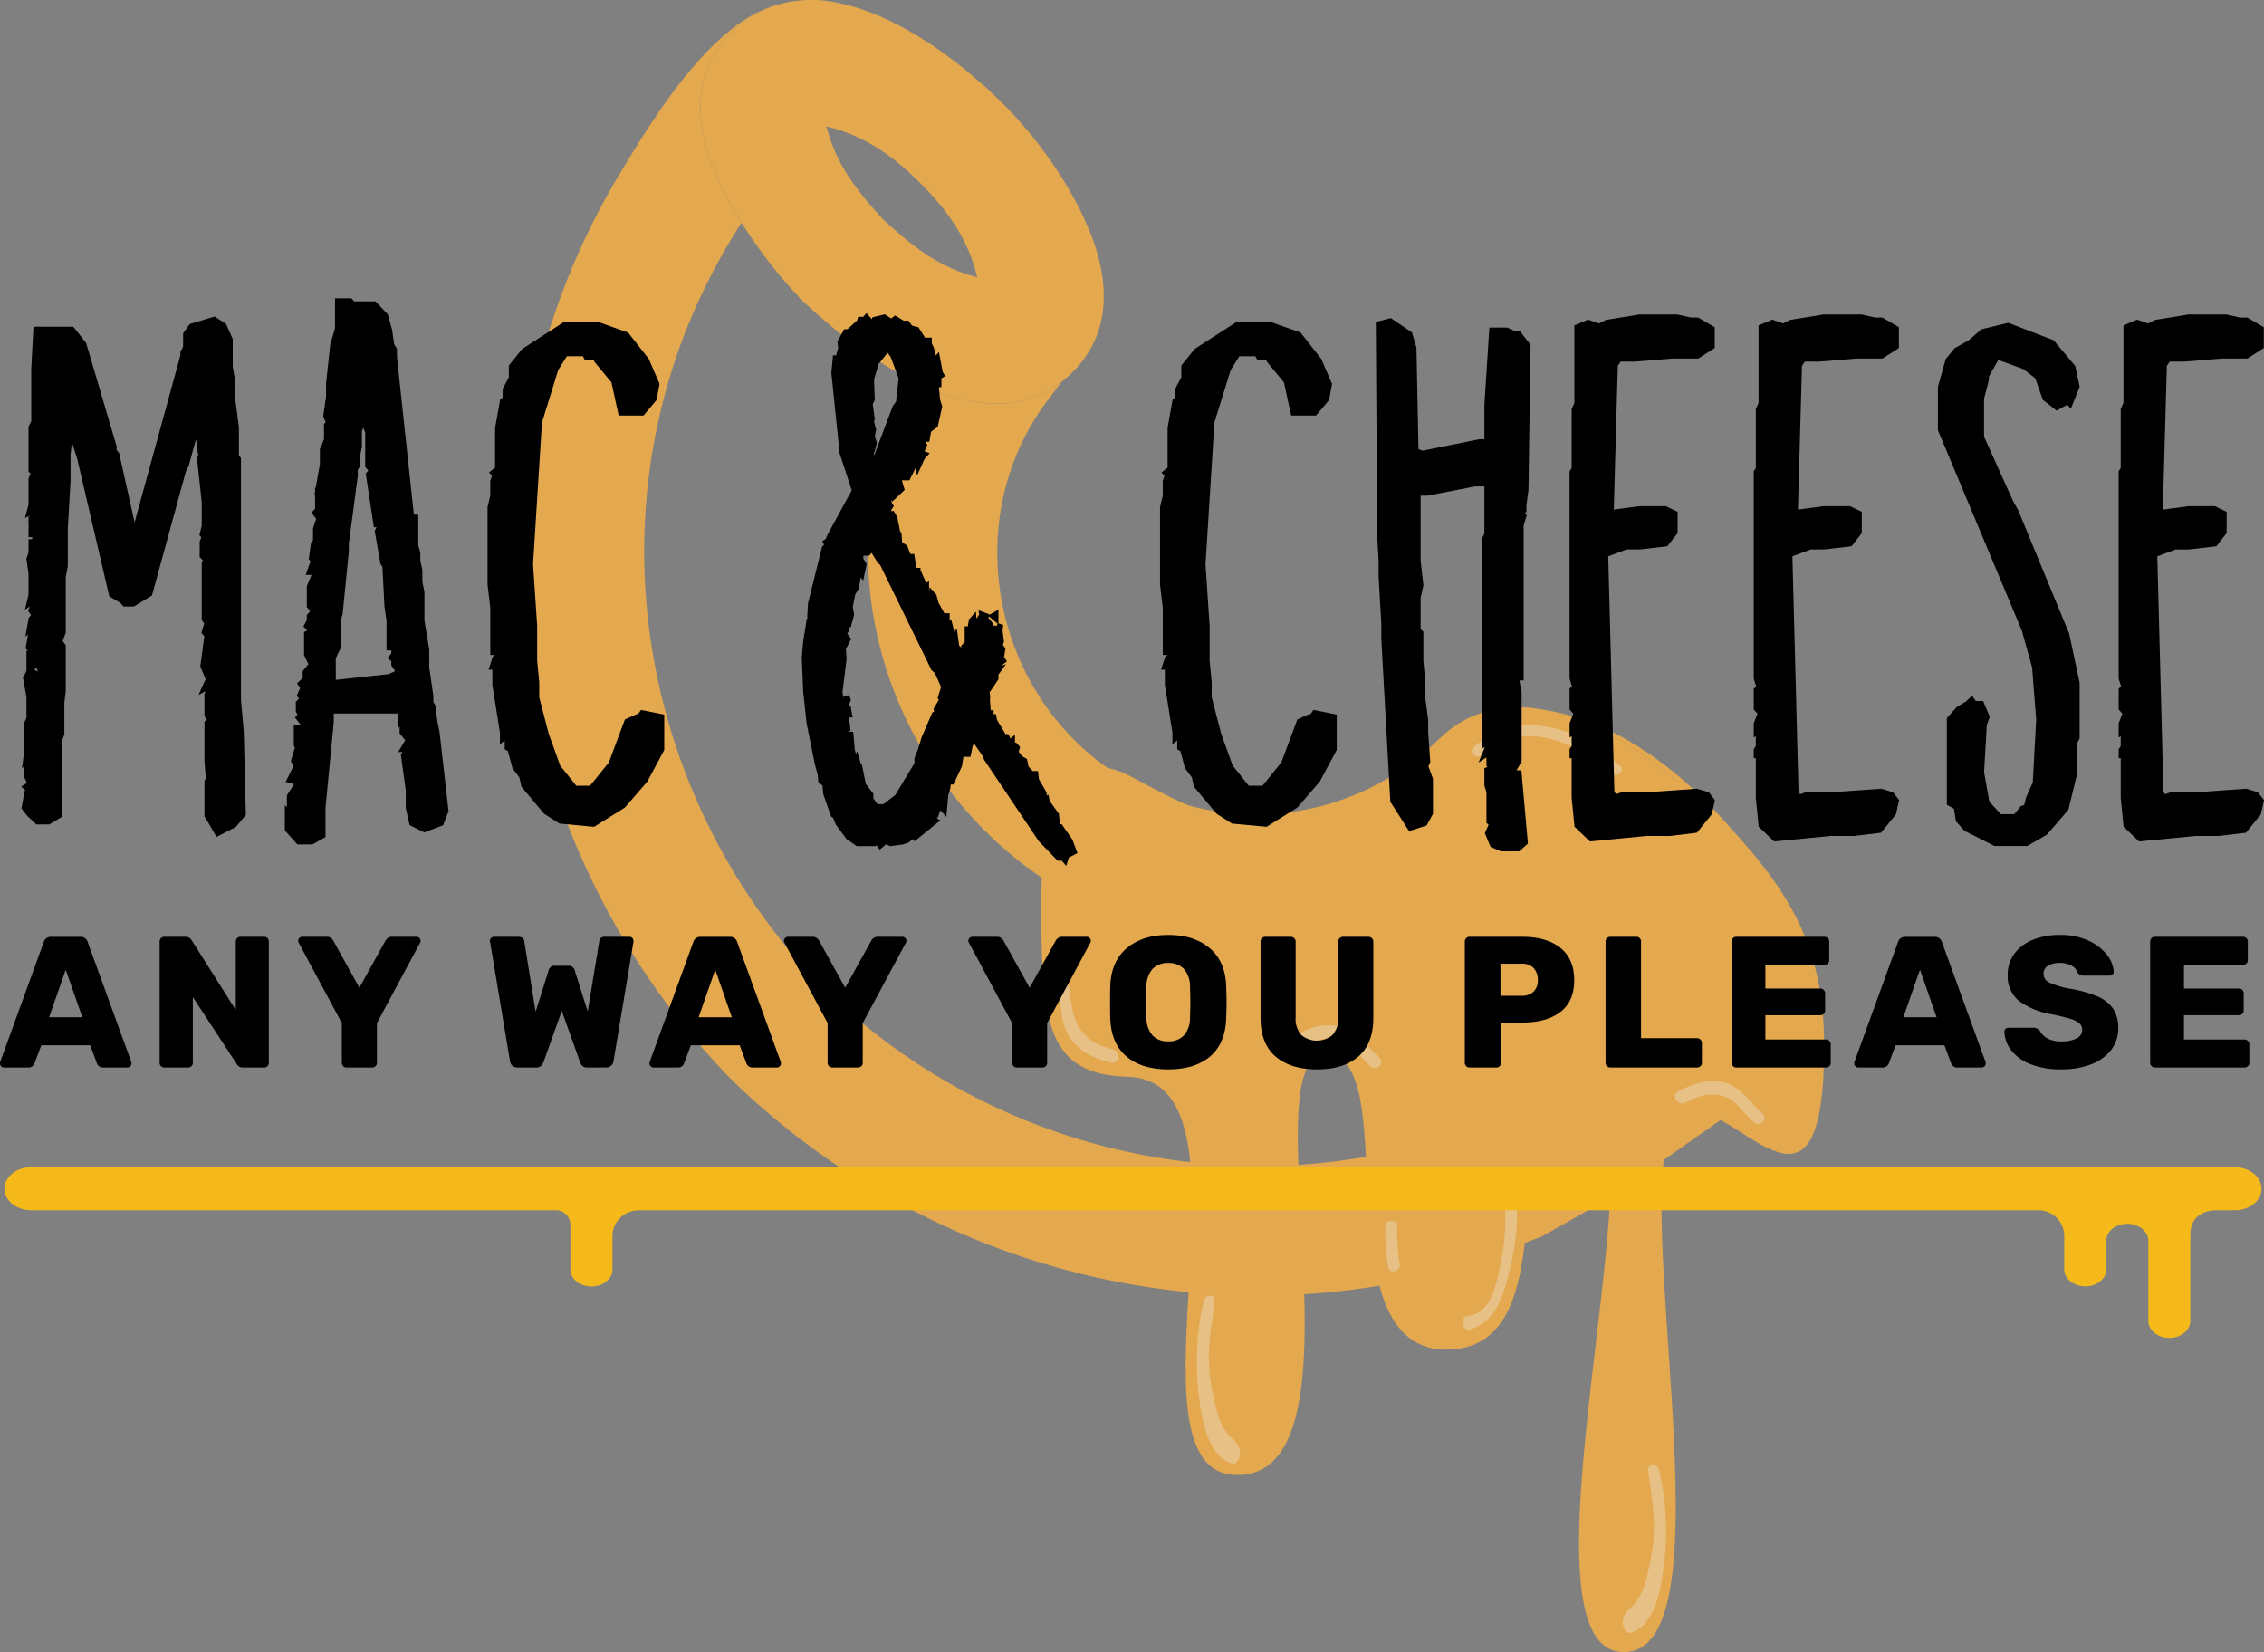 <?xml version="1.0" encoding="UTF-8"?>
<svg xmlns="http://www.w3.org/2000/svg" width="504.674" height="368.239" viewBox="0 0 504.674 368.239">
  <rect x="0" y="0" width="504.674" height="368.239" fill="#808080" stroke="none"/>
  <g id="Group_3466" data-name="Group 3466" transform="translate(-814 -91.894)">
    <g id="Group_3465" data-name="Group 3465">
      <g id="Group_3252" data-name="Group 3252" transform="translate(929 91.894)" opacity="0.854" style="mix-blend-mode: multiply;isolation: isolate">
        <path id="Path_22" data-name="Path 22" d="M434.584,375.314c2.4,7.582,7.123,13.143,12.075,18.552,5.6,5.067,11.314,9.942,19.238,12.3.494.191,1.066.306,1.6.457-2.018-8.724-7.009-15.314-12.647-20.951s-12.228-10.628-20.952-12.648A19.941,19.941,0,0,0,434.584,375.314Z" transform="translate(-207.002 -187.164)" fill="none"></path>
        <path id="Path_23" data-name="Path 23" d="M448.914,425.985l-.685-.686a10.292,10.292,0,0,1-.876-.952l-.344-.342A106.526,106.526,0,0,1,431.2,401.718c-1.066.609-2.172,1.105-3.315,1.638a87.047,87.047,0,0,1-36,7.886c-54.7,0-95.654-51.846-84.645-104.911a69.936,69.936,0,0,1,8.114-20.609l.038-.038a74.913,74.913,0,0,1-7.01-3.961,115.769,115.769,0,0,1-15.732-12.152c-.495-.419-.952-.876-1.41-1.258l-.685-.686a10.461,10.461,0,0,1-.877-.952l-.341-.342a110.651,110.651,0,0,1-12.076-15.81,139.854,139.854,0,0,0-12.609,24.571c-19.543,50.474-6.742,107.463,30.779,145.975,43.886,42.818,111.464,52.57,164.91,21.6,1.486-.876,3.466-2.018,5.713-3.276a115.688,115.688,0,0,1-15.732-12.152C449.828,426.822,449.371,426.365,448.914,425.985Z" transform="translate(-226.971 -200.883)" fill="none"></path>
        <path id="Path_24" data-name="Path 24" d="M445.835,486.473c6.2-2.777,10.088-4.248,12.779-5.26l14.933-8.482,30.009-21.088-27.406-3.42a79.641,79.641,0,0,1-7.212-4.077c-2.247,1.258-4.228,2.4-5.713,3.276-53.446,30.971-121.025,21.219-164.91-21.6-37.521-38.512-50.322-95.5-30.779-145.975a139.854,139.854,0,0,1,12.609-24.571c-1.333-2.095-2.59-4.266-3.733-6.475-6.247-12.343-8.609-25.828,1.294-35.808l.038-.039c.534-.534,1.105-1.029,1.715-1.561a25.187,25.187,0,0,1,4.991-3.315,10.454,10.454,0,0,0-1.753.838C270.2,216,259.8,233.03,252.6,245.029c-38.476,64.532-26.819,147.348,24.913,200.832l.8.8C322.654,489.552,387.312,505.5,445.835,486.473Z" transform="translate(-229.851 -205.636)" fill="#f4ae45"></path>
        <path id="Path_25" data-name="Path 25" d="M310.373,282.143l-.038.038a69.935,69.935,0,0,0-8.114,20.609C291.212,355.855,332.162,407.7,386.866,407.7a87.046,87.046,0,0,0,36-7.886c1.143-.533,2.249-1.029,3.315-1.638-6.247-12.343-8.61-25.828,1.294-35.808-1.333,1.181-2.742,2.362-4.19,3.581A57.618,57.618,0,0,1,401.494,377a58.291,58.291,0,0,1-44.8-6.629c-28.532-17.561-36.456-57.407-15.924-84.187.991-1.3,1.9-2.514,2.781-3.7C333.8,290.029,321.573,287.781,310.373,282.143Z" transform="translate(-221.948 -197.342)" fill="#f4ae45"></path>
        <path id="Path_26" data-name="Path 26" d="M491.575,397.265c-8.8-21.9-32.761-46.17-56-49.141,14.058,2.552,28.571,13.713,37.142,22.284C479.08,376.77,487,386.674,491.575,397.265Z" transform="translate(-206.814 -189.953)" fill="#f4ae45"></path>
        <path id="Path_27" data-name="Path 27" d="M414.06,390.839a106.527,106.527,0,0,0,15.808,22.286l.344.343a10.289,10.289,0,0,0,.876.952l.685.686c.457.38.914.837,1.41,1.257a115.684,115.684,0,0,0,15.732,12.152,79.635,79.635,0,0,0,7.212,4.076v-3.774H477.34V412.04h21.147a42.46,42.46,0,0,0-3.9-14.725c-4.571-10.591-12.5-20.495-18.857-26.857-8.571-8.571-23.085-19.732-37.142-22.284-7.58-1.334-15.084-.152-21.485,5.258-.609.533-1.181,1.027-1.715,1.561l-.038.038C405.45,365.011,407.813,378.5,414.06,390.839Zm43.617-2.323c5.638,5.637,10.628,12.227,12.647,20.951-.533-.151-1.105-.266-1.6-.457-7.924-2.362-13.638-7.237-19.238-12.3-4.952-5.41-9.675-10.971-12.075-18.552a19.918,19.918,0,0,1-.686-2.285C445.449,377.888,452.04,382.877,457.678,388.516Z" transform="translate(-209.83 -190.004)" fill="#f4ae45"></path>
        <path id="Path_28" data-name="Path 28" d="M273.6,213.2l-.038.039c-9.9,9.98-7.541,23.465-1.294,35.808,1.143,2.21,2.4,4.38,3.733,6.475a110.653,110.653,0,0,0,12.076,15.81l.341.342a10.467,10.467,0,0,0,.877.952l.685.686c.458.381.915.838,1.41,1.258a115.775,115.775,0,0,0,15.732,12.152,74.891,74.891,0,0,0,7.01,3.961c11.2,5.638,23.428,7.886,33.18.342l.076-.076c.076-.076.228-.152.344-.267a23.662,23.662,0,0,0,2.056-1.828c9.333-9.333,8.19-21.751,3.01-33.333-.152-.3-.267-.57-.419-.876a31.713,31.713,0,0,0-1.448-3.047,94.213,94.213,0,0,0-14.514-20.382c-.838-.914-1.677-1.751-2.476-2.552-.533-.534-1.1-1.1-1.715-1.638-.533-.533-1.142-1.142-1.751-1.676-.915-.762-1.829-1.6-2.743-2.362-8.457-7.238-19.847-14.59-30.932-16.609a26.96,26.96,0,0,0-13.18.685,6.18,6.18,0,0,0-1.41.5,7.983,7.983,0,0,0-1.219.457c-.229.077-.457.229-.686.3a25.186,25.186,0,0,0-4.991,3.315C274.7,212.171,274.133,212.666,273.6,213.2Zm54.932,54.475c-.533-.152-1.1-.267-1.6-.458a2.462,2.462,0,0,1-.571-.19c-7.657-2.4-13.18-7.161-18.667-12.114-4.952-5.409-9.675-10.972-12.075-18.551a2.726,2.726,0,0,1-.229-.838,8.085,8.085,0,0,1-.457-1.448c8.723,2.019,15.314,7.009,20.952,12.648S326.512,258.951,328.532,267.675Z" transform="translate(-225.708 -205.882)" fill="#f4ae45"></path>
        <path id="Path_29" data-name="Path 29" d="M415.364,355l-.038.038c-9.9,9.98-7.541,23.465-1.294,35.808,1.143,2.209,2.4,4.38,3.733,6.476a110.7,110.7,0,0,0,12.076,15.809l.341.343a10.161,10.161,0,0,0,.877.952l.686.686c.457.381.914.838,1.409,1.258a115.77,115.77,0,0,0,15.732,12.152,74.654,74.654,0,0,0,7.01,3.961c11.2,5.639,23.428,7.886,33.18.344l.076-.077c.076-.076.228-.151.344-.266a23.457,23.457,0,0,0,2.056-1.829c9.333-9.333,8.19-21.752,3.01-33.332-.152-.3-.267-.572-.419-.876A31.7,31.7,0,0,0,492.7,393.4a94.2,94.2,0,0,0-14.514-20.38c-.838-.914-1.676-1.752-2.476-2.552-.533-.534-1.1-1.105-1.715-1.638-.533-.534-1.142-1.143-1.751-1.677-.915-.762-1.829-1.6-2.743-2.361-8.457-7.239-19.847-14.59-30.932-16.61a26.974,26.974,0,0,0-13.18.686,6.227,6.227,0,0,0-1.41.495,8,8,0,0,0-1.219.457c-.228.077-.457.229-.686.306a25.181,25.181,0,0,0-4.991,3.314C416.469,353.976,415.9,354.47,415.364,355ZM470.3,409.478c-.533-.152-1.1-.267-1.6-.457a2.516,2.516,0,0,1-.572-.191c-7.657-2.4-13.18-7.161-18.667-12.113-4.952-5.41-9.675-10.972-12.075-18.552a2.715,2.715,0,0,1-.229-.837,8.119,8.119,0,0,1-.457-1.448c8.724,2.018,15.314,7.009,20.952,12.647S468.277,400.754,470.3,409.478Z" transform="translate(-209.833 -190.002)" fill="#f4ae45"></path>
        <path id="Path_30" data-name="Path 30" d="M382.115,371.4c-6.886.863-16.065-3.777-26.6-9.482-8.6-4.655-20.357-5.117-20.357,28.508,0,26.8,1.438,37.735,19.411,38.256,31.167.9-2.837,88.212,24.034,88.743,30.406.6,3.157-91.816,19.386-93.565,18.856-2.033-1.379,66.558,28.088,65.617,29.171-.931,7.448-63.305,30.588-58.23,18.711,4.1-18.175,125.652,8.383,125.652,26.719,0-3.942-120.785,14.984-120.738,11.7.029,29.665,29.421,29.656-14.333-.005-25.551-10.274-37.86-27.985-56.148-8.394-8.667-41.944-5.321-54.862-3.76C411.657,363.755,408.483,368.1,382.115,371.4Z" transform="translate(-218.059 -188.662)" fill="#f4ae45"></path>
        <path id="Path_31" data-name="Path 31" d="M404.831,418.511c-2.988-2.606-5.024-6.4-9.092-6.969-3.9-.54-6.19.371-9.614,2.063-1.719.849-.145,3.392,1.57,2.544,2.78-1.372,4.469-2.093,7.644-1.648,3.385.474,5.1,3.847,7.586,6.011C404.364,421.768,406.28,419.775,404.831,418.511Z" transform="translate(-212.435 -182.869)" fill="#fff" opacity="0.35"></path>
        <path id="Path_32" data-name="Path 32" d="M338.78,404.421c.493,3.934.231,8.253,2.89,11.383,2.55,3,4.865,3.845,8.546,4.864,1.848.512,2.366-2.433.524-2.943-2.988-.827-4.728-1.416-6.8-3.861-2.21-2.608-2.5-6.408-2.909-9.675C340.791,402.294,338.541,402.515,338.78,404.421Z" transform="translate(-217.655 -183.822)" fill="#fff" opacity="0.35"></path>
        <path id="Path_33" data-name="Path 33" d="M407.353,460.194a39.618,39.618,0,0,1-.536-8.325c.066-1.72-2.608-1.717-2.672,0a42.857,42.857,0,0,0,.631,9.036C405.07,462.6,407.647,461.879,407.353,460.194Z" transform="translate(-210.337 -178.48)" fill="#fff" opacity="0.35"></path>
        <path id="Path_34" data-name="Path 34" d="M428.4,442.306a50.833,50.833,0,0,1-.078,17.844c-1.15,5.955-2.413,12.272-7.583,12.767-1.747.168-1.221,3.464.476,2.99,5.866-1.638,7.488-7.556,8.773-12.635,1.885-7.454,2.39-14.317.893-21.2C430.47,440.17,428.076,440.378,428.4,442.306Z" transform="translate(-208.596 -179.581)" fill="#fff" opacity="0.35"></path>
        <path id="Path_35" data-name="Path 35" d="M481.641,429.731c-2.987-2.606-5.024-6.4-9.092-6.968-3.9-.542-6.19.371-9.614,2.062-1.719.849-.144,3.393,1.57,2.545,2.78-1.373,4.47-2.094,7.644-1.649,3.385.475,5.1,3.847,7.586,6.013C481.174,432.989,483.089,431,481.641,429.731Z" transform="translate(-203.833 -181.612)" fill="#fff" opacity="0.35"></path>
        <path id="Path_36" data-name="Path 36" d="M437.684,351.489a19.089,19.089,0,0,0-15.843,4.7c-1.125,1.068.568,2.779,1.693,1.712,8.855-8.392,21.551-2.844,29.287,4.078,1.15,1.029,2.87-.657,1.712-1.694C449.767,356.015,444.139,352.38,437.684,351.489Z" transform="translate(-208.393 -189.599)" fill="#fff" opacity="0.35"></path>
        <path id="Path_37" data-name="Path 37" d="M457.408,501.057c.8,6.1,1.945,11.154.838,17.758-1.388,8.29-2.522,10.566-5.275,13.033-2.306,2.066-.974,5.591.7,5.043,4.965-1.629,6.474-8.922,7.138-14.12a61.916,61.916,0,0,0-.917-21.948C459.476,498.921,457.154,499.118,457.408,501.057Z" transform="translate(-205.004 -173.002)" fill="#fff" opacity="0.35"></path>
        <path id="Path_38" data-name="Path 38" d="M370.322,467.133c-.8,6.1-1.945,11.154-.84,17.758,1.389,8.29,2.523,10.566,5.276,13.034,2.306,2.066.974,5.591-.7,5.042-4.965-1.629-6.474-8.921-7.138-14.119a61.922,61.922,0,0,1,.916-21.948C368.254,465,370.576,465.194,370.322,467.133Z" transform="translate(-214.566 -176.801)" fill="#fff" opacity="0.35"></path>
      </g>
    </g>
    <g id="Group_3464" data-name="Group 3464">
      <path id="Path_4121" data-name="Path 4121" d="M875.591,913.326h491.246c3.259,0,5.938,2.162,5.938,4.8s-2.671,4.8-5.937,4.8h-4.025c-7.09.131-5.813,6.527-5.813,6.527l-.094-.09V947.59c0,2.09-2.1,3.785-4.682,3.785s-4.683-1.7-4.683-3.785V929.721c0-2.094-2.095-3.785-4.684-3.785s-4.684,1.691-4.684,3.785v6.38c0,2.092-2.1,3.785-4.682,3.785s-4.684-1.693-4.684-3.785v-7.414a5.765,5.765,0,0,0-5.765-5.765h-312.1v.026a5.764,5.764,0,0,0-5.765,5.765v7.414c0,2.091-2.1,3.785-4.684,3.785s-4.682-1.694-4.682-3.785v-9.873a3.275,3.275,0,0,0-3.013-3.332H875.591c-3.265,0-5.937-2.158-5.937-4.8S872.325,913.326,875.591,913.326Z" transform="translate(-54.654 -561.277)" fill="#f5ba19"></path>
      <g id="Group_3452" data-name="Group 3452" transform="translate(814.726 -1401.398)">
        <g id="Group_3448" data-name="Group 3448" transform="translate(4.724 1560.398)">
          <path id="Path_4306" data-name="Path 4306" d="M52.546,1649.441V1595.72l-.459-.515v-6.522l-.919-7.036v-3.777l-.46-2.746v-6.008l-1.378-3.088-2.145-1.373L42.13,1566.2l-1.225,1.716v2.918l-.614,1.2v.687l-10.263,37.415-.919,1.031-3.677-16.478L24.82,1594v-1.03l-6.741-22.827-2.6-3.262H7.509l-.46,8.753v11.842l-.613,1.2v9.613l.613.514-.613,1.373v5.836l-.46,1.717,1.072-.515v1.2l-.613.514v1.2H7.05l-.613,1.031v1.373H7.509l-.46,1.716H6.437v2.4l-.46,1.373.46,3.261v4.805l-.46,1.888,1.379-.857-.919,2.4.767,1.03-.767.858-.46,2.574,1.072-.686v1.029H6.437l-.613,3.433,1.225,1.373H5.977v2.575l1.072-.687-.613,1.2,1.072-.515.919.515v1.2l-.614.516-1.378-1.031-1.225,1.545.766,4.291v4.805l-.459,1.029v3.09l.918-.686-.918,1.716v1.887l-.307,2.4,1.225-1.2,1.378,2.918L5.977,1663l-.459.687v2.917l.766,1.546-1.072.686.766.686-.459.515-.614,3.433,1.072,1.373,1.838,1.716h2.452l2.3-1.373v-16.477l.613-1.716v-7.037l.307-2.4v-10.126l-.766-1.031.766-2.06v-12.357l.46-2.4v-8.409l.613-10.47v-6.008l.46-4.119.46-.686,1.838,5.835,7.047,30.208,2.3,1.373.613.686h1.838l3.677-2.231,7.506-27.461.614-1.2,2.451-8.925.766,5.835h.919l-1.072,1.372,1.072,9.955v5.32l-.46,1.888.46.515-.46,1.2v3.089l1.072,1.031-.613.514v12.53l.613.857-.613,2.06.613.686-.918,6.867,1.225,2.917-.919,2.06,1.225-.686-.613,2.06v4.634l.767,1.2-.767.514V1663l.307,4.119-.307.515v7.552l2.3,3.948,3.677-1.888,1.991-2.4-.459-18.366ZM6.437,1637.427l.613-1.2.46,1.2Zm1.072-16.134-.46.686v-2.4l.46-1.2ZM46.42,1663l-.46-1.716.46-.687Z" transform="translate(-4.905 -1560.535)" stroke="#000" stroke-width="1.25"></path>
          <path id="Path_4307" data-name="Path 4307" d="M98.3,1654.281l-.459-3.6-.46-.687v-1.545l-.919-6.35v-3.948l-1.072-6.522v-6.35l-.459-2.231v-2.574l-.46-2.231v-1.717l-.46-1.545v-6.351H93.1l-3.83-35.7v-1.717l-.613-1.029-.459-3.262-.919-3.261-2.452-2.574H80.076l-.614-.687H76.705v6.18l-1.071,3.6-.919,8.582v2.917l-.613,4.291.613,1.546-.46.515v3.26l-.918,2.232v3.262l-.919,5.148,1.838-1.544v.686l-.46.343-.459,1.2H72.263v4.292l-.613.686.919,1.2-.766,2.4v2.746l-.46.515-.46,3.262.46.515-.919,2.573H71.8l-1.379,3.262v4.291l.919,1.2-.919,1.03v1.03l-.613,1.2,1.072,1.03-1.072.686v4.634l1.072,2.231-1.378,1.717v1.545l-1.073,1.029.614.859-.767,1.716.613.686-.918,1.03v1.716l.459,1.031-.459.515L69.2,1654.8l-.767,1.716v-1.03h-.918v3.776l.613,1.544h-.613l-.613,2.059.613,1.2-1.532,3.088,2.451.687-.459,1.2-.46-.686-1.532,2.4v4.119l-.46-.515v3.776l2.452,2.747h2.91l2.452-1.373v-6.179l1.838-19.052v-2.574H90.646v2.232l.918-1.2-.459,1.544v2.232l1.378,1.716-1.225,2.06h.919l-.767,1.373,1.072,7.723v3.948l.766,3.433,2.758,1.372,3.676-1.372,1.072-2.747-1.991-17.506Zm-24.968-18.707-1.073.344,1.073-1.031Zm15.318-47.027.613-.514-.613,1.2Zm1.992,53.893-.919,1.029-1.531.687-12.562,1.372v-5.663l1.071-2.232v-6.007l.46-1.545,1.379-13.9v-1.716l1.991-15.1v-1.545l.46-.686v-2.06l.46-2.231v-3.605l.919-2.231,1.072,2.575v7.551l.918,1.031-.766.858,1.685,11.156h1.072l-.766,1.545,1.225,7.036.46.686.459,8.925.461,3.261v6.007h1.071v1.545l-.613.687.613.514v1.03l.46.687.919-.687-.46-.515v-1.029l.46,1.544Zm1.838,14.073-.919-1.03.919-1.545Z" transform="translate(-6.854 -1560.398)" stroke="#000" stroke-width="1.25"></path>
          <path id="Path_4308" data-name="Path 4308" d="M146.068,1652.4l-.613.859H145l-2.3,1.03-3.524,9.44-4.442,5.491h-3.677l-3.83-4.805-2.6-7.208-2.145-8.238v-3.433l-.46-4.805V1633l-.918-13.731,1.991-31.752,3.677-11.842,2.145-3.432H133.2l.459.858h2.3v.686l3.829,4.634,1.532,7.037h4.749l2.6-3.089.614-3.261-2.3-5.321-4.441-5.663-6.281-2.232h-7.507l-9.038,5.835-2.757,3.433v2.574l-1.378,2.575v2.06l-.614.515-1.072,6.007v9.1l-1.071.858.459.515-.459,1.373V1604l-.614,2.574v17.163l.614,5.15v9.954h1.532v.687l-1.073.686-.613,1.888h.613v3.948l1.685,10.641v1.373l1.072-.859v2.918l.614.343,1.071,3.948,1.532,2.06.46,2.06,4.9,5.836,3.217,2.058,7.353.687,6.587-4.119,4.9-5.665,3.676-6.865v-7.208Zm-31.709-16.648-.461-.859h.461Zm0-23.17-.461.686v-.686l.461-1.372Z" transform="translate(-8.356 -1560.575)" stroke="#000" stroke-width="1.25"></path>
        </g>
        <g id="Group_3449" data-name="Group 3449" transform="translate(178.632 1564.003)">
          <path id="Path_4309" data-name="Path 4309" d="M228.572,1632.573l-.613.343.613.516Z" transform="translate(-185.986 -1566.324)" stroke="#000" stroke-width="1.25"></path>
          <path id="Path_4310" data-name="Path 4310" d="M243.721,1680.833l-2.145-3.09h-.613l-.307-2.746-1.991-2.746-.153-.687-.46.343-.154-1.715-1.685-2.919-.153-1.372h-.919l-1.225-1.373-.306-1.545-.919-.515-1.072-1.373.307-1.029-.46-.515h-.613v-1.031l-.613.516-.614-1.373h-.612l-2.146-3.6-.153-.858H226.1v-.859h-.613l-.153-2.231-.613.858.613-2.06-.307-3.433.919-1.372.307,1.888.918-1.373v-1.031l.613-.857-.919.343.154-1.372.306.686.614-1.03.918-.686-.46-.686.307-1.888-.613-.858.306-.859-.306-2.4.153-1.373-1.225,2.4v-2.059l-.919,3.432-.307-1.373-.306-.686.767-.343-.307-1.373-1.072-1.372.153-.516-.918-.344.153,1.373-.766,1.373-.154-1.373-.918,1.373-.154-1.887-.46.514-.306,1.888H220.9v3.089l-.767.858.307,1.716-.766.687v-1.2l-1.226-1.2-.306-2.231-.614,1.029-.459-.514.459-.859-.612-2.4-.614.515v-2.4h-.918l-1.532-2.746-.46-1.717-.459-.514-.154,1.373-1.072-1.888v-1.2l-.613.344v-.858l-.918-2.059-.767.858.306-1.716h-.766l-.46-3.09h-.766l-.767-2.059-1.225-.858-.153-2.06-.307-.515-.612-3.09-.767-1.372.153,2.4-.153.515-.306-1.2-.307-2.4.46-.687-.307-.514-.306-1.373.613-.515.459.515,1.992-1.888-.613-2.059.46-1.2.46.686h1.072l1.378-2.746-.46-.515.919-1.888,1.532.515.46-.515-.919-.343.766-1.717-.613-1.373h1.225l.613-3.432.307,1.03.919-.686.918-4.12-.459-1.545-.307-3.432h.613v-1.717l.613-.343-.306-.515-.613-3.262-.614.686-.766-2.917-.46-.857v-.859h-1.225l-1.532-2.4-1.378-.344-.766-1.029H206.5l-1.685-1.031-.919.686-1.532-1.029-2.145.515-.306,1.2-1.532-1.716-.46.515H197l-.154.514-2.451,2.232h-.613l-1.225,2.231.153,1.373-.613,2.231h-.613l-.307,3.262,1.838,17.85,2.757,8.41-5.515,10.126-.459,1.031-.46.343.306.686-.613.687-3.063,12.357-.154,2.746.154,2.4-.46-.515-.613,3.776-.307,3.605.307,7.551.766,7.036,1.838,9.1.613,2.231.154,1.545.918.687.154,2.06,1.685,4.805.46.343.613,1.546,2.3,3.088,1.991,1.373h3.83l.614-.343.612.858,1.226-1.029,1.072.514,2.6-.343,1.072-.345,1.531-1.2.307.515,4.442-3.6-.766-.344.766-.686.766-2.06h.613l.614.686.306-3.432.46-1.545.153-1.373h.766l1.685-3.6.614-3.947.612,1.373h.767l.46-2.232,1.072-.858,2.145,3.09.46,1.029,12.1,18.021,3.983,4.119h.918l.46.515.307-1.03,1.685-.858Zm-44.271-102.98,1.072-3.6,2.6-3.262,1.225,1.717,1.838,4.977-.613,5.493-.766,1.03-4.137,10.984.154.859h-.767l-.613-.859v-1.717l.153-.858v1.373l.46-1.888-.46-1.373.307-1.545-.46-1.716.153-.687-.46-3.432.46-.859Zm15.472,71.056.307.515-.46,2.4-.154-1.372-.613,1.03.154.858-.614.345-2.3,5.32-.766,2.573-.767,1.888v1.2l-4.442,7.38-2.91,2.231h-1.838l-1.225-1.716v-1.03l-1.072-1.373-.307,1.373-.766-1.545h.613l-1.072-5.32v2.231l-.767-1.373.46-1.2-.153-.514-.307.859-.766-3.09-.306-3.432h-.613l-.614-.859-.153-1.372.613.343-.306-2.573h.766l-.306-1.717-.154.858-.613-.686.767-1.716-.307-.859v.859l-.767,2.4-.766-4.119.919-7.38-.154-2.4,1.073-2.06-.919-1.2.46-.686V1632.6h.613l.613-2.232-.307-1.715.307-1.545-.613.514.153-1.373.46-1.372.153-1.373.613.515v.859l.307-.515.46-2.747-.154-1.2.919,1.029.46-2.231-.766-1.2.459-3.09h.614l-.307,1.717h.918l.919-1.03,1.838,2.918.461.343,11.488,23.514.767.686,1.532,3.433Zm8.732-13.9v-1.029l.766-.344.153-1.373.767,1.717-1.072.343Zm.766,2.919.307-2.06.153,1.716Z" transform="translate(-184.591 -1564.123)" stroke="#000" stroke-width="1.25"></path>
          <path id="Path_4311" data-name="Path 4311" d="M210.691,1598.457l.613-1.373-1.072-.687Z" transform="translate(-185.416 -1565.161)" stroke="#000" stroke-width="1.25"></path>
        </g>
        <g id="Group_3450" data-name="Group 3450" transform="translate(258.487 1564.003)">
          <path id="Path_4312" data-name="Path 4312" d="M300.342,1653.256h-.46l-2.3,1.03-3.523,9.44-4.443,5.491h-3.676l-3.83-4.805-2.6-7.208-2.146-8.238v-3.433l-.459-4.805V1633l-.919-13.731,1.992-31.752,3.676-11.842,2.145-3.432h4.289l.46.858h2.3v.686l3.83,4.634,1.531,7.037h4.749l2.6-3.089.613-3.261-2.3-5.321-4.442-5.663-6.281-2.232h-7.506l-9.039,5.835-2.757,3.433v2.574l-1.378,2.575v2.06l-.613.515-1.072,6.007v9.1l-1.072.858.46.515-.46,1.373V1604l-.613,2.574v17.163l.613,5.15v9.954h1.532v.687l-1.072.686-.613,1.888h.613v3.948l1.685,10.641v1.373l1.072-.859v2.918l.613.343,1.072,3.948,1.532,2.06.459,2.06,4.9,5.836,3.216,2.058,7.353.687,6.587-4.119,4.9-5.665,3.677-6.865v-7.208l-4.289-.859Zm-31.1-17.506-.46-.859h.46Zm0-23.17-.46.686v-.686l.46-1.372Z" transform="translate(-267.1 -1564.18)" stroke="#000" stroke-width="1.25"></path>
          <path id="Path_4313" data-name="Path 4313" d="M346.821,1567.756l-1.532-.687h-3.217L341,1583.717v8.238h-1.685L326.6,1594.53l-1.532-.515-.46-23-.919-3.089-4.289-2.918-2.6.687.307,47.37.306,5.321v3.432l.613,10.641v3.434l1.992,36.042,3.83,6.007,3.216-1.029,1.226-2.232v-7.552l-1.073-2.917.46-1.031-.46-6.521v-2.747l-.612-4.633v-3.434l-.46-5.148v-6.179l-.613-.686v-7.208l.613-2.747-.613-5.492v-15.1h2.144l10.57-2.06H341v11.328l-.612,1.2v24.2l2.91,4.119-2.91-2.747v5.835l.612,1.373v1.372l-.612-.686v12.015l1.378-.858-1.378,3.433,1.072-.687v2.747l.612.686-1.072.515v3.433l.461,1.372v6.694l.612.515-.918,2.06,1.072,2.574,1.992.857h3.676l1.532-1.372-1.379-15.447h-.613l-.459.686h-.919l1.991-3.433v-15.1l-.613-3.432h1.072v-33.983l.613-2.06-.613-.686.613-.515v-1.2l.46-3.432.46-32.1-2.145-2.746ZM319.554,1629.2l-.46.514.46-1.2Zm23.59,44.795-.613-.686h.613Zm1.073.687-.307-2.06.307.686Zm0-8.924-.614.686.614-1.373Z" transform="translate(-268.698 -1564.151)" stroke="#000" stroke-width="1.25"></path>
          <path id="Path_4314" data-name="Path 4314" d="M387.777,1564.809l-3.064-.686h-8.272l-7.353,1.2-1.685.859-2.451-.859-2.452,1.03v16.992l-.612,1.372v13.216l-.459.687v9.268H362.5v.686h-1.072v36.043l.612,1.888-.612.686v4.119l.919,1.029-.919,2.4v1.887l1.531-1.029v1.029h-1.072v3.261l-.459.686v1.2h.459v9.439l.612,6.179,3.064,2.917,12.408-1.2h5.209l5.668-.687,3.064-3.775.612-2.747-1.072-1.373-2.3-.687-9.651.687h-6.74l-1.991.686-.613-1.373-1.378-52.862,4.6-1.717h3.064l5.821-.686,1.991-2.574v-4.119l-2.145-1.029h-5.668l-6.434.858.92-32.953.919-1.373h3.523l8.426-.686h5.515l3.216-2.06V1566.7l-3.216-1.888Z" transform="translate(-270.133 -1564.123)" stroke="#000" stroke-width="1.25"></path>
          <path id="Path_4315" data-name="Path 4315" d="M430.195,1564.809l-3.064-.686h-8.272l-7.353,1.2-1.685.859-2.451-.859-2.452,1.03v16.992l-.612,1.372v13.216l-.459.687v9.268h1.072v.686h-1.072v36.043l.612,1.888-.612.686v4.119l.919,1.029-.919,2.4v1.887l1.531-1.029v1.029h-1.072v3.261l-.459.686v1.2h.459v9.439l.612,6.179,3.064,2.917,12.408-1.2H425.6l5.668-.687,3.064-3.775.612-2.747-1.072-1.373-2.3-.687-9.651.687h-6.74l-1.991.686-.613-1.373-1.378-52.862,4.6-1.717h3.064l5.821-.686,1.991-2.574v-4.119l-2.145-1.029h-5.668l-6.434.858.92-32.953.919-1.373h3.523l8.426-.686h5.515l3.216-2.06V1566.7l-3.216-1.888Z" transform="translate(-271.497 -1564.123)" stroke="#000" stroke-width="1.25"></path>
          <path id="Path_4316" data-name="Path 4316" d="M456.375,1578.087v-.858l2.451-4.291,6.128,2.231,2.91,2.231,1.685,4.805,2.6,2.06,2.452-1.373.459.516,1.532-3.776-.92-4.291-4.6-5.493-9.8-3.775-5.668,1.372-2.758,2.4-3.063,1.717-1.838,2.231-1.685,6.007v9.439l18.689,44.625,2.3,8.239.919,11.671-.766,14.246-1.532,3.432-.459,1.888-.92.343-1.531,1.888h-3.523l-2.911-3.089-1.226-6.865.613-10.641.612-1.717-1.226-2.918h-1.531l-.613-.858-.919.858-1.991,1.2-1.991,2.231v18.708l1.532.858.459,2.917,1.685,1.888,6.433,3.261h7.047l4.136-2.4,4.6-5.321,1.838-7.551V1659.1l.612-1.2V1645.71l-2.3-10.813-11.336-27.461-1.073-1.888L455.3,1590.96v-8.753Z" transform="translate(-272.862 -1564.185)" stroke="#000" stroke-width="1.25"></path>
          <path id="Path_4317" data-name="Path 4317" d="M498.307,1573.391h3.523l8.426-.686h5.515l3.216-2.06V1566.7l-3.216-1.888h-1.532l-3.064-.686H502.9l-7.353,1.2-1.685.859-2.451-.859-2.452,1.03v16.992l-.612,1.372v13.216l-.459.687v9.268h1.072v.686H487.89v36.043l.612,1.888-.612.686v4.119l.919,1.029-.919,2.4v1.887l1.531-1.029v1.029H488.35v3.261l-.459.686v1.2h.459v9.439l.612,6.179,3.064,2.917,12.408-1.2h5.209l5.668-.687,3.064-3.775.612-2.747-1.072-1.373-2.3-.687-9.651.687h-6.74l-1.991.686-.613-1.373-1.378-52.862,4.6-1.717H502.9l5.821-.686,1.991-2.574v-4.119l-2.144-1.029H502.9l-6.434.858.92-32.953Z" transform="translate(-274.2 -1564.123)" stroke="#000" stroke-width="1.25"></path>
        </g>
        <g id="ANY_WAY_YOU_PLEASE" data-name="ANY WAY YOU PLEASE" transform="translate(-0.726 1701.682)" style="isolation: isolate">
          <g id="Group_3451" data-name="Group 3451" style="isolation: isolate">
            <path id="Path_4318" data-name="Path 4318" d="M-.455,1735.668a.831.831,0,0,1-.271-.6,1.252,1.252,0,0,1,.042-.375l9.7-26.676a1.625,1.625,0,0,1,1.665-1.208h6.492a1.626,1.626,0,0,1,1.665,1.208l9.7,26.676a1.285,1.285,0,0,1,.042.375.927.927,0,0,1-.874.874h-5.41a1.443,1.443,0,0,1-1.415-.916l-1.5-4.037H8.471l-1.5,4.037a1.444,1.444,0,0,1-1.415.916H.148A.832.832,0,0,1-.455,1735.668Zm10.674-10.925h7.408l-3.7-10.612Z" transform="translate(0.726 -1706.391)"></path>
            <path id="Path_4319" data-name="Path 4319" d="M36.35,1735.626a1,1,0,0,1-.312-.729v-27.009a1.088,1.088,0,0,1,.291-.77.978.978,0,0,1,.749-.313h4.7a1.526,1.526,0,0,1,1.415.791l9.821,15.523v-15.231a1.088,1.088,0,0,1,.291-.77.978.978,0,0,1,.749-.313h5.285a.982.982,0,0,1,.75.313,1.088,1.088,0,0,1,.29.77v26.967a1.088,1.088,0,0,1-.29.77.982.982,0,0,1-.75.312h-4.7a1.522,1.522,0,0,1-1.415-.791l-9.78-14.9V1734.9a.976.976,0,0,1-.312.749,1.086,1.086,0,0,1-.77.291H37.078A1,1,0,0,1,36.35,1735.626Z" transform="translate(-0.456 -1706.391)"></path>
            <path id="Path_4320" data-name="Path 4320" d="M77.994,1735.626a1,1,0,0,1-.312-.729v-8.865l-9.614-17.9a.861.861,0,0,1-.126-.457.933.933,0,0,1,.875-.875H74.31a1.518,1.518,0,0,1,.958.291,1.853,1.853,0,0,1,.54.625l5.786,10.445,5.784-10.445a1.871,1.871,0,0,1,.542-.625,1.516,1.516,0,0,1,.957-.291h5.493a.929.929,0,0,1,.873.875.869.869,0,0,1-.125.457l-9.613,17.9v8.865a.98.98,0,0,1-.312.749,1.086,1.086,0,0,1-.77.291h-5.7A1,1,0,0,1,77.994,1735.626Z" transform="translate(-1.482 -1706.391)"></path>
            <path id="Path_4321" data-name="Path 4321" d="M117.119,1735.543a1.588,1.588,0,0,1-.521-.979l-4.453-26.634a.579.579,0,0,1-.042-.25.931.931,0,0,1,.875-.875h5.452q1.206,0,1.332.958l2.539,15.73,2.871-9.114a1.358,1.358,0,0,1,1.373-1.123h3.122a1.358,1.358,0,0,1,1.373,1.123l2.872,9.073,2.58-15.689a1.109,1.109,0,0,1,.374-.729,1.487,1.487,0,0,1,.917-.229h5.452a.812.812,0,0,1,.623.271.865.865,0,0,1,.251.6v.25l-4.454,26.634a1.55,1.55,0,0,1-.54.979,1.665,1.665,0,0,1-1.124.395h-4.2a1.507,1.507,0,0,1-1.04-.333,1.623,1.623,0,0,1-.5-.749l-4.121-11.528-4.12,11.528a1.975,1.975,0,0,1-.54.749,1.51,1.51,0,0,1-1.04.333h-4.162A1.64,1.64,0,0,1,117.119,1735.543Z" transform="translate(-2.902 -1706.391)"></path>
            <path id="Path_4322" data-name="Path 4322" d="M149.139,1735.668a.837.837,0,0,1-.27-.6,1.285,1.285,0,0,1,.042-.375l9.7-26.676a1.624,1.624,0,0,1,1.664-1.208h6.492a1.624,1.624,0,0,1,1.665,1.208l9.7,26.676a1.285,1.285,0,0,1,.042.375.929.929,0,0,1-.875.874h-5.41a1.442,1.442,0,0,1-1.414-.916l-1.5-4.037h-10.9l-1.5,4.037a1.443,1.443,0,0,1-1.415.916h-5.41A.839.839,0,0,1,149.139,1735.668Zm10.676-10.925h7.407l-3.7-10.612Z" transform="translate(-4.085 -1706.391)"></path>
            <path id="Path_4323" data-name="Path 4323" d="M189.88,1735.626a1,1,0,0,1-.312-.729v-8.865l-9.614-17.9a.861.861,0,0,1-.126-.457.931.931,0,0,1,.874-.875H186.2a1.514,1.514,0,0,1,.957.291,1.856,1.856,0,0,1,.541.625l5.786,10.445,5.784-10.445a1.86,1.86,0,0,1,.542-.625,1.516,1.516,0,0,1,.957-.291h5.493a.929.929,0,0,1,.873.875.869.869,0,0,1-.125.457l-9.613,17.9v8.865a.977.977,0,0,1-.313.749,1.084,1.084,0,0,1-.77.291h-5.7A1,1,0,0,1,189.88,1735.626Z" transform="translate(-5.08 -1706.391)"></path>
            <path id="Path_4324" data-name="Path 4324" d="M232.363,1735.626a1,1,0,0,1-.312-.729v-8.865l-9.614-17.9a.86.86,0,0,1-.125-.457.931.931,0,0,1,.874-.875h5.493a1.517,1.517,0,0,1,.957.291,1.852,1.852,0,0,1,.54.625l5.786,10.445,5.785-10.445a1.856,1.856,0,0,1,.541-.625,1.516,1.516,0,0,1,.957-.291h5.493a.931.931,0,0,1,.874.875.869.869,0,0,1-.125.457l-9.614,17.9v8.865a.976.976,0,0,1-.312.749,1.086,1.086,0,0,1-.77.291h-5.7A1,1,0,0,1,232.363,1735.626Z" transform="translate(-6.447 -1706.391)"></path>
            <path id="Path_4325" data-name="Path 4325" d="M258.61,1733.469q-3.412-2.871-3.62-8.448-.042-1.164-.043-3.579t.043-3.621q.164-5.494,3.641-8.469t9.3-2.975q5.785,0,9.261,2.975t3.64,8.469q.084,2.414.083,3.621,0,1.25-.083,3.579-.208,5.578-3.6,8.448t-9.3,2.872Q262.024,1736.341,258.61,1733.469Zm12.777-4.681a5.8,5.8,0,0,0,1.373-4.017q.083-2.413.082-3.454t-.082-3.371a5.8,5.8,0,0,0-1.373-4.015,4.627,4.627,0,0,0-3.455-1.312,4.675,4.675,0,0,0-3.495,1.312,5.785,5.785,0,0,0-1.373,4.015q-.042,1.166-.042,3.371,0,2.247.042,3.454a5.787,5.787,0,0,0,1.373,4.017,4.683,4.683,0,0,0,3.495,1.312A4.634,4.634,0,0,0,271.388,1728.787Z" transform="translate(-7.496 -1706.377)"></path>
            <path id="Path_4326" data-name="Path 4326" d="M292.958,1733.483q-3.351-2.871-3.351-8.615v-16.979a1.084,1.084,0,0,1,.291-.77.977.977,0,0,1,.75-.313h5.7a1.066,1.066,0,0,1,1.082,1.083v16.9a5.42,5.42,0,0,0,1.228,3.87,5.4,5.4,0,0,0,7.033-.021,5.436,5.436,0,0,0,1.227-3.849v-16.9a1.068,1.068,0,0,1,1.082-1.083h5.66a1.066,1.066,0,0,1,1.082,1.083v16.979q0,5.743-3.328,8.615t-9.2,2.872Q296.306,1736.354,292.958,1733.483Z" transform="translate(-8.611 -1706.391)"></path>
            <path id="Path_4327" data-name="Path 4327" d="M336.961,1735.626a1,1,0,0,1-.313-.729v-27.009a1.088,1.088,0,0,1,.291-.77.979.979,0,0,1,.75-.313h11.778q5.409,0,8.49,2.456t3.08,7.2q0,4.744-3.08,7.1t-8.49,2.352h-4.745v8.989a1.033,1.033,0,0,1-.291.729.979.979,0,0,1-.748.312h-5.993A1,1,0,0,1,336.961,1735.626Zm12.3-15.669a3.822,3.822,0,0,0,2.684-.894,3.408,3.408,0,0,0,.979-2.643,3.782,3.782,0,0,0-.9-2.622,3.533,3.533,0,0,0-2.767-1H344.6v7.158Z" transform="translate(-10.123 -1706.391)"></path>
            <path id="Path_4328" data-name="Path 4328" d="M369.382,1735.626a1,1,0,0,1-.313-.729v-27.05a.981.981,0,0,1,.313-.75,1.035,1.035,0,0,1,.729-.291h5.825a1,1,0,0,1,1.04,1.041V1729.4h12.486a1.066,1.066,0,0,1,1.082,1.082v4.411a.977.977,0,0,1-.313.749,1.084,1.084,0,0,1-.769.291H370.11A1,1,0,0,1,369.382,1735.626Z" transform="translate(-11.166 -1706.391)"></path>
            <path id="Path_4329" data-name="Path 4329" d="M398.407,1735.626a1,1,0,0,1-.312-.729v-27.009a1.084,1.084,0,0,1,.291-.77.977.977,0,0,1,.749-.313h19.643a1.066,1.066,0,0,1,1.082,1.083v4.119a.977.977,0,0,1-.312.749,1.086,1.086,0,0,1-.77.291H405.628v5.286h12.235a1.068,1.068,0,0,1,1.082,1.082v3.787a1.066,1.066,0,0,1-1.082,1.082H405.628v5.41h13.484a1.066,1.066,0,0,1,1.082,1.082v4.12a.977.977,0,0,1-.313.749,1.082,1.082,0,0,1-.769.291H399.135A1,1,0,0,1,398.407,1735.626Z" transform="translate(-12.099 -1706.391)"></path>
            <path id="Path_4330" data-name="Path 4330" d="M426.615,1735.668a.837.837,0,0,1-.27-.6,1.253,1.253,0,0,1,.042-.375l9.7-26.676a1.625,1.625,0,0,1,1.665-1.208h6.492a1.625,1.625,0,0,1,1.665,1.208l9.7,26.676a1.252,1.252,0,0,1,.042.375.927.927,0,0,1-.874.874h-5.41a1.443,1.443,0,0,1-1.415-.916l-1.5-4.037h-10.9l-1.5,4.037a1.444,1.444,0,0,1-1.415.916h-5.41A.839.839,0,0,1,426.615,1735.668Zm10.675-10.925H444.7l-3.7-10.612Z" transform="translate(-13.008 -1706.391)"></path>
            <path id="Path_4331" data-name="Path 4331" d="M466.743,1735.175a10,10,0,0,1-4.287-3.08,7.18,7.18,0,0,1-1.54-4.162.816.816,0,0,1,.27-.624.919.919,0,0,1,.646-.25h5.535a1.727,1.727,0,0,1,.811.167,2.69,2.69,0,0,1,.687.583,4.186,4.186,0,0,0,1.685,1.644,6.226,6.226,0,0,0,3.059.646,7.087,7.087,0,0,0,3.454-.687,2.1,2.1,0,0,0,1.207-1.893,1.849,1.849,0,0,0-.624-1.437,5.545,5.545,0,0,0-2-1q-1.373-.439-3.954-.979a17.231,17.231,0,0,1-7.533-3.037,7.1,7.1,0,0,1-2.5-5.827,7.739,7.739,0,0,1,1.437-4.6,9.315,9.315,0,0,1,4.078-3.143,15.6,15.6,0,0,1,6.137-1.123,14.712,14.712,0,0,1,6.347,1.269,10.85,10.85,0,0,1,4.12,3.163,6.712,6.712,0,0,1,1.519,3.725.916.916,0,0,1-.251.645.811.811,0,0,1-.623.27H478.6a1.605,1.605,0,0,1-1.415-.749,2.562,2.562,0,0,0-1.29-1.477,5.07,5.07,0,0,0-2.58-.6,4.928,4.928,0,0,0-2.7.625,2.045,2.045,0,0,0-.957,1.83,2.1,2.1,0,0,0,1.249,1.893,18.837,18.837,0,0,0,4.661,1.395,26.615,26.615,0,0,1,6.221,1.769,7.843,7.843,0,0,1,3.414,2.747,7.648,7.648,0,0,1,1.1,4.265,7.747,7.747,0,0,1-1.622,4.911,10.146,10.146,0,0,1-4.495,3.183,18.245,18.245,0,0,1-6.576,1.1A18.043,18.043,0,0,1,466.743,1735.175Z" transform="translate(-14.12 -1706.377)"></path>
            <path id="Path_4332" data-name="Path 4332" d="M494.812,1735.626a1,1,0,0,1-.312-.729v-27.009a1.089,1.089,0,0,1,.291-.77.978.978,0,0,1,.749-.313h19.643a1.066,1.066,0,0,1,1.082,1.083v4.119a.976.976,0,0,1-.312.749,1.084,1.084,0,0,1-.77.291H502.033v5.286h12.235a1.066,1.066,0,0,1,1.082,1.082v3.787a1.065,1.065,0,0,1-1.082,1.082H502.033v5.41h13.484a1.064,1.064,0,0,1,1.082,1.082v4.12a.976.976,0,0,1-.312.749,1.086,1.086,0,0,1-.77.291H495.54A1,1,0,0,1,494.812,1735.626Z" transform="translate(-15.199 -1706.391)"></path>
          </g>
        </g>
      </g>
    </g>
  </g>
</svg>
